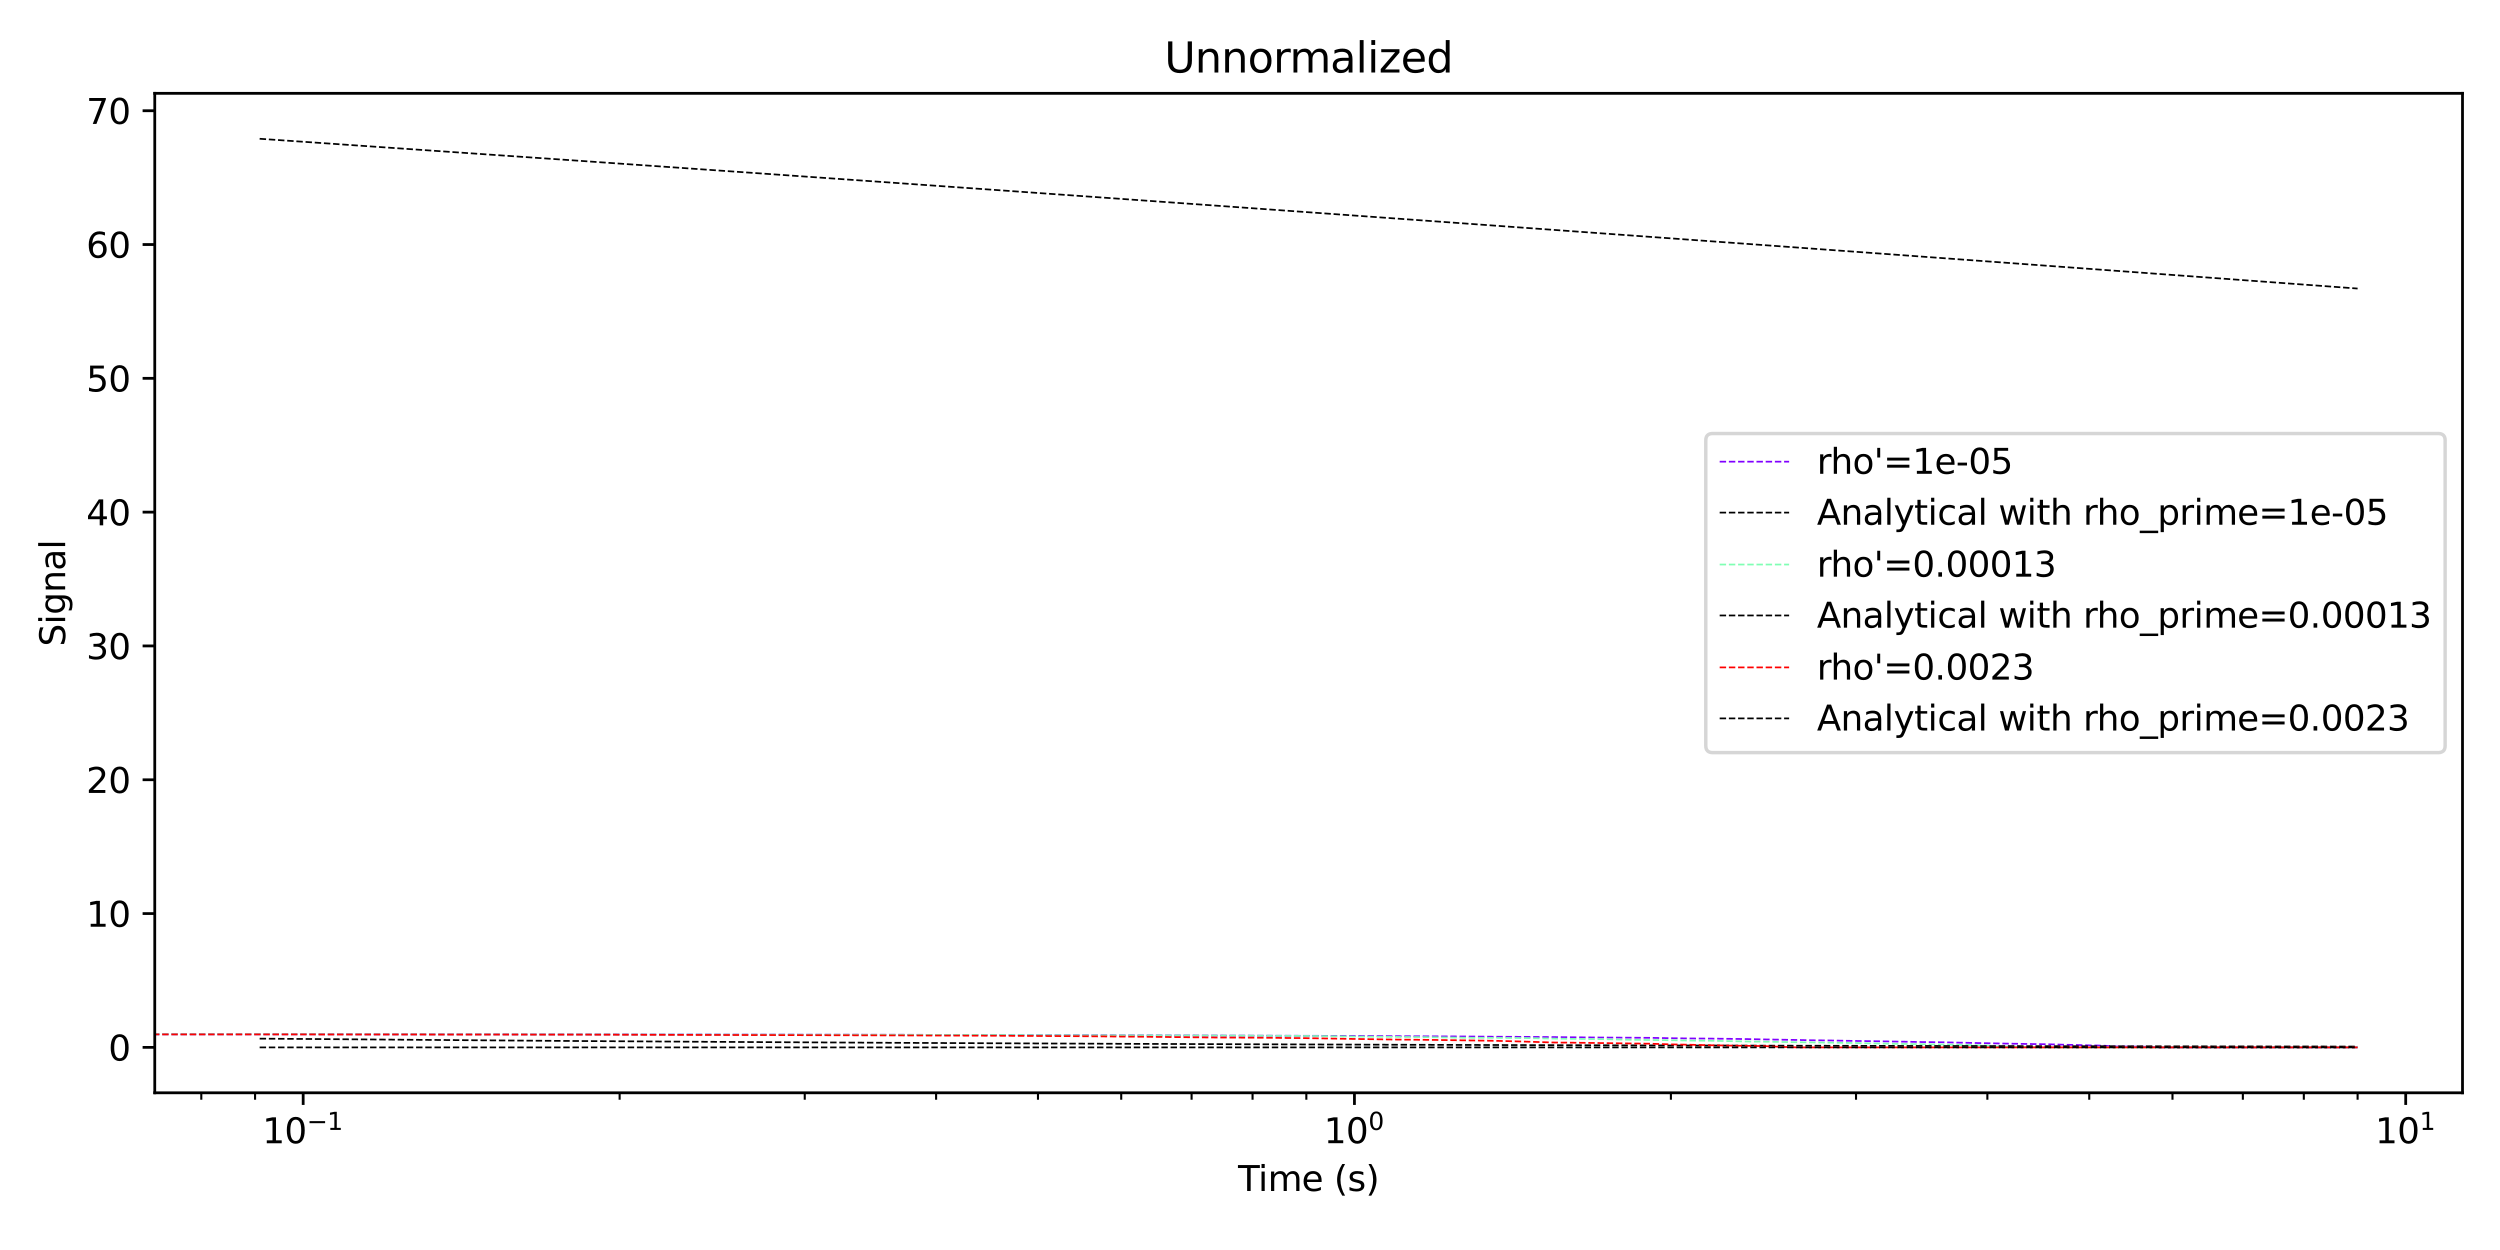 <?xml version="1.0" encoding="utf-8" standalone="no"?>
<!DOCTYPE svg PUBLIC "-//W3C//DTD SVG 1.1//EN"
  "http://www.w3.org/Graphics/SVG/1.1/DTD/svg11.dtd">
<svg xmlns:xlink="http://www.w3.org/1999/xlink" width="720pt" height="360pt" viewBox="0 0 720 360" xmlns="http://www.w3.org/2000/svg" version="1.1">
 <defs>
  <style type="text/css">*{stroke-linejoin: round; stroke-linecap: butt}</style>
 </defs>
 <g id="figure_1">
  <g id="patch_1">
   <path d="M 0 360 
L 720 360 
L 720 0 
L 0 0 
z
" style="fill: #ffffff"/>
  </g>
  <g id="axes_1">
   <g id="patch_2">
    <path d="M 44.57 314.728 
L 709.2 314.728 
L 709.2 26.88 
L 44.57 26.88 
z
" style="fill: #ffffff"/>
   </g>
   <g id="matplotlib.axis_1">
    <g id="xtick_1">
     <g id="line2d_1">
      <defs>
       <path id="m1f23fa5db2" d="M 0 0 
L 0 3.5 
" style="stroke: #000000; stroke-width: 0.8"/>
      </defs>
      <g>
       <use xlink:href="#m1f23fa5db2" x="87.313" y="314.728" style="stroke: #000000; stroke-width: 0.8"/>
      </g>
     </g>
     <g id="text_1">
      <!-- $\mathdefault{10^{-1}}$ -->
      <g transform="translate(75.563 329.326) scale(0.1 -0.1)">
       <defs>
        <path id="DejaVuSans-31" d="M 794 531 
L 1825 531 
L 1825 4091 
L 703 3866 
L 703 4441 
L 1819 4666 
L 2450 4666 
L 2450 531 
L 3481 531 
L 3481 0 
L 794 0 
L 794 531 
z
" transform="scale(0.016)"/>
        <path id="DejaVuSans-30" d="M 2034 4250 
Q 1547 4250 1301 3770 
Q 1056 3291 1056 2328 
Q 1056 1369 1301 889 
Q 1547 409 2034 409 
Q 2525 409 2770 889 
Q 3016 1369 3016 2328 
Q 3016 3291 2770 3770 
Q 2525 4250 2034 4250 
z
M 2034 4750 
Q 2819 4750 3233 4129 
Q 3647 3509 3647 2328 
Q 3647 1150 3233 529 
Q 2819 -91 2034 -91 
Q 1250 -91 836 529 
Q 422 1150 422 2328 
Q 422 3509 836 4129 
Q 1250 4750 2034 4750 
z
" transform="scale(0.016)"/>
        <path id="DejaVuSans-2212" d="M 678 2272 
L 4684 2272 
L 4684 1741 
L 678 1741 
L 678 2272 
z
" transform="scale(0.016)"/>
       </defs>
       <use xlink:href="#DejaVuSans-31" transform="translate(0 0.684)"/>
       <use xlink:href="#DejaVuSans-30" transform="translate(63.623 0.684)"/>
       <use xlink:href="#DejaVuSans-2212" transform="translate(128.203 38.966) scale(0.7)"/>
       <use xlink:href="#DejaVuSans-31" transform="translate(186.855 38.966) scale(0.7)"/>
      </g>
     </g>
    </g>
    <g id="xtick_2">
     <g id="line2d_2">
      <g>
       <use xlink:href="#m1f23fa5db2" x="390.078" y="314.728" style="stroke: #000000; stroke-width: 0.8"/>
      </g>
     </g>
     <g id="text_2">
      <!-- $\mathdefault{10^{0}}$ -->
      <g transform="translate(381.278 329.326) scale(0.1 -0.1)">
       <use xlink:href="#DejaVuSans-31" transform="translate(0 0.766)"/>
       <use xlink:href="#DejaVuSans-30" transform="translate(63.623 0.766)"/>
       <use xlink:href="#DejaVuSans-30" transform="translate(128.203 39.047) scale(0.7)"/>
      </g>
     </g>
    </g>
    <g id="xtick_3">
     <g id="line2d_3">
      <g>
       <use xlink:href="#m1f23fa5db2" x="692.843" y="314.728" style="stroke: #000000; stroke-width: 0.8"/>
      </g>
     </g>
     <g id="text_3">
      <!-- $\mathdefault{10^{1}}$ -->
      <g transform="translate(684.043 329.326) scale(0.1 -0.1)">
       <use xlink:href="#DejaVuSans-31" transform="translate(0 0.684)"/>
       <use xlink:href="#DejaVuSans-30" transform="translate(63.623 0.684)"/>
       <use xlink:href="#DejaVuSans-31" transform="translate(128.203 38.966) scale(0.7)"/>
      </g>
     </g>
    </g>
    <g id="xtick_4">
     <g id="line2d_4">
      <defs>
       <path id="m2c43c1c7ca" d="M 0 0 
L 0 2 
" style="stroke: #000000; stroke-width: 0.6"/>
      </defs>
      <g>
       <use xlink:href="#m2c43c1c7ca" x="57.972" y="314.728" style="stroke: #000000; stroke-width: 0.6"/>
      </g>
     </g>
    </g>
    <g id="xtick_5">
     <g id="line2d_5">
      <g>
       <use xlink:href="#m2c43c1c7ca" x="73.459" y="314.728" style="stroke: #000000; stroke-width: 0.6"/>
      </g>
     </g>
    </g>
    <g id="xtick_6">
     <g id="line2d_6">
      <g>
       <use xlink:href="#m2c43c1c7ca" x="178.454" y="314.728" style="stroke: #000000; stroke-width: 0.6"/>
      </g>
     </g>
    </g>
    <g id="xtick_7">
     <g id="line2d_7">
      <g>
       <use xlink:href="#m2c43c1c7ca" x="231.768" y="314.728" style="stroke: #000000; stroke-width: 0.6"/>
      </g>
     </g>
    </g>
    <g id="xtick_8">
     <g id="line2d_8">
      <g>
       <use xlink:href="#m2c43c1c7ca" x="269.596" y="314.728" style="stroke: #000000; stroke-width: 0.6"/>
      </g>
     </g>
    </g>
    <g id="xtick_9">
     <g id="line2d_9">
      <g>
       <use xlink:href="#m2c43c1c7ca" x="298.937" y="314.728" style="stroke: #000000; stroke-width: 0.6"/>
      </g>
     </g>
    </g>
    <g id="xtick_10">
     <g id="line2d_10">
      <g>
       <use xlink:href="#m2c43c1c7ca" x="322.91" y="314.728" style="stroke: #000000; stroke-width: 0.6"/>
      </g>
     </g>
    </g>
    <g id="xtick_11">
     <g id="line2d_11">
      <g>
       <use xlink:href="#m2c43c1c7ca" x="343.179" y="314.728" style="stroke: #000000; stroke-width: 0.6"/>
      </g>
     </g>
    </g>
    <g id="xtick_12">
     <g id="line2d_12">
      <g>
       <use xlink:href="#m2c43c1c7ca" x="360.737" y="314.728" style="stroke: #000000; stroke-width: 0.6"/>
      </g>
     </g>
    </g>
    <g id="xtick_13">
     <g id="line2d_13">
      <g>
       <use xlink:href="#m2c43c1c7ca" x="376.224" y="314.728" style="stroke: #000000; stroke-width: 0.6"/>
      </g>
     </g>
    </g>
    <g id="xtick_14">
     <g id="line2d_14">
      <g>
       <use xlink:href="#m2c43c1c7ca" x="481.219" y="314.728" style="stroke: #000000; stroke-width: 0.6"/>
      </g>
     </g>
    </g>
    <g id="xtick_15">
     <g id="line2d_15">
      <g>
       <use xlink:href="#m2c43c1c7ca" x="534.534" y="314.728" style="stroke: #000000; stroke-width: 0.6"/>
      </g>
     </g>
    </g>
    <g id="xtick_16">
     <g id="line2d_16">
      <g>
       <use xlink:href="#m2c43c1c7ca" x="572.361" y="314.728" style="stroke: #000000; stroke-width: 0.6"/>
      </g>
     </g>
    </g>
    <g id="xtick_17">
     <g id="line2d_17">
      <g>
       <use xlink:href="#m2c43c1c7ca" x="601.702" y="314.728" style="stroke: #000000; stroke-width: 0.6"/>
      </g>
     </g>
    </g>
    <g id="xtick_18">
     <g id="line2d_18">
      <g>
       <use xlink:href="#m2c43c1c7ca" x="625.675" y="314.728" style="stroke: #000000; stroke-width: 0.6"/>
      </g>
     </g>
    </g>
    <g id="xtick_19">
     <g id="line2d_19">
      <g>
       <use xlink:href="#m2c43c1c7ca" x="645.944" y="314.728" style="stroke: #000000; stroke-width: 0.6"/>
      </g>
     </g>
    </g>
    <g id="xtick_20">
     <g id="line2d_20">
      <g>
       <use xlink:href="#m2c43c1c7ca" x="663.502" y="314.728" style="stroke: #000000; stroke-width: 0.6"/>
      </g>
     </g>
    </g>
    <g id="xtick_21">
     <g id="line2d_21">
      <g>
       <use xlink:href="#m2c43c1c7ca" x="678.99" y="314.728" style="stroke: #000000; stroke-width: 0.6"/>
      </g>
     </g>
    </g>
    <g id="text_4">
     <!-- Time (s) -->
     <g transform="translate(356.556 343.005) scale(0.1 -0.1)">
      <defs>
       <path id="DejaVuSans-54" d="M -19 4666 
L 3928 4666 
L 3928 4134 
L 2272 4134 
L 2272 0 
L 1638 0 
L 1638 4134 
L -19 4134 
L -19 4666 
z
" transform="scale(0.016)"/>
       <path id="DejaVuSans-69" d="M 603 3500 
L 1178 3500 
L 1178 0 
L 603 0 
L 603 3500 
z
M 603 4863 
L 1178 4863 
L 1178 4134 
L 603 4134 
L 603 4863 
z
" transform="scale(0.016)"/>
       <path id="DejaVuSans-6d" d="M 3328 2828 
Q 3544 3216 3844 3400 
Q 4144 3584 4550 3584 
Q 5097 3584 5394 3201 
Q 5691 2819 5691 2113 
L 5691 0 
L 5113 0 
L 5113 2094 
Q 5113 2597 4934 2840 
Q 4756 3084 4391 3084 
Q 3944 3084 3684 2787 
Q 3425 2491 3425 1978 
L 3425 0 
L 2847 0 
L 2847 2094 
Q 2847 2600 2669 2842 
Q 2491 3084 2119 3084 
Q 1678 3084 1418 2786 
Q 1159 2488 1159 1978 
L 1159 0 
L 581 0 
L 581 3500 
L 1159 3500 
L 1159 2956 
Q 1356 3278 1631 3431 
Q 1906 3584 2284 3584 
Q 2666 3584 2933 3390 
Q 3200 3197 3328 2828 
z
" transform="scale(0.016)"/>
       <path id="DejaVuSans-65" d="M 3597 1894 
L 3597 1613 
L 953 1613 
Q 991 1019 1311 708 
Q 1631 397 2203 397 
Q 2534 397 2845 478 
Q 3156 559 3463 722 
L 3463 178 
Q 3153 47 2828 -22 
Q 2503 -91 2169 -91 
Q 1331 -91 842 396 
Q 353 884 353 1716 
Q 353 2575 817 3079 
Q 1281 3584 2069 3584 
Q 2775 3584 3186 3129 
Q 3597 2675 3597 1894 
z
M 3022 2063 
Q 3016 2534 2758 2815 
Q 2500 3097 2075 3097 
Q 1594 3097 1305 2825 
Q 1016 2553 972 2059 
L 3022 2063 
z
" transform="scale(0.016)"/>
       <path id="DejaVuSans-20" transform="scale(0.016)"/>
       <path id="DejaVuSans-28" d="M 1984 4856 
Q 1566 4138 1362 3434 
Q 1159 2731 1159 2009 
Q 1159 1288 1364 580 
Q 1569 -128 1984 -844 
L 1484 -844 
Q 1016 -109 783 600 
Q 550 1309 550 2009 
Q 550 2706 781 3412 
Q 1013 4119 1484 4856 
L 1984 4856 
z
" transform="scale(0.016)"/>
       <path id="DejaVuSans-73" d="M 2834 3397 
L 2834 2853 
Q 2591 2978 2328 3040 
Q 2066 3103 1784 3103 
Q 1356 3103 1142 2972 
Q 928 2841 928 2578 
Q 928 2378 1081 2264 
Q 1234 2150 1697 2047 
L 1894 2003 
Q 2506 1872 2764 1633 
Q 3022 1394 3022 966 
Q 3022 478 2636 193 
Q 2250 -91 1575 -91 
Q 1294 -91 989 -36 
Q 684 19 347 128 
L 347 722 
Q 666 556 975 473 
Q 1284 391 1588 391 
Q 1994 391 2212 530 
Q 2431 669 2431 922 
Q 2431 1156 2273 1281 
Q 2116 1406 1581 1522 
L 1381 1569 
Q 847 1681 609 1914 
Q 372 2147 372 2553 
Q 372 3047 722 3315 
Q 1072 3584 1716 3584 
Q 2034 3584 2315 3537 
Q 2597 3491 2834 3397 
z
" transform="scale(0.016)"/>
       <path id="DejaVuSans-29" d="M 513 4856 
L 1013 4856 
Q 1481 4119 1714 3412 
Q 1947 2706 1947 2009 
Q 1947 1309 1714 600 
Q 1481 -109 1013 -844 
L 513 -844 
Q 928 -128 1133 580 
Q 1338 1288 1338 2009 
Q 1338 2731 1133 3434 
Q 928 4138 513 4856 
z
" transform="scale(0.016)"/>
      </defs>
      <use xlink:href="#DejaVuSans-54"/>
      <use xlink:href="#DejaVuSans-69" transform="translate(57.959 0)"/>
      <use xlink:href="#DejaVuSans-6d" transform="translate(85.742 0)"/>
      <use xlink:href="#DejaVuSans-65" transform="translate(183.154 0)"/>
      <use xlink:href="#DejaVuSans-20" transform="translate(244.678 0)"/>
      <use xlink:href="#DejaVuSans-28" transform="translate(276.465 0)"/>
      <use xlink:href="#DejaVuSans-73" transform="translate(315.479 0)"/>
      <use xlink:href="#DejaVuSans-29" transform="translate(367.578 0)"/>
     </g>
    </g>
   </g>
   <g id="matplotlib.axis_2">
    <g id="ytick_1">
     <g id="line2d_22">
      <defs>
       <path id="m9e95d6d587" d="M 0 0 
L -3.5 0 
" style="stroke: #000000; stroke-width: 0.8"/>
      </defs>
      <g>
       <use xlink:href="#m9e95d6d587" x="44.57" y="301.644" style="stroke: #000000; stroke-width: 0.8"/>
      </g>
     </g>
     <g id="text_5">
      <!-- 0 -->
      <g transform="translate(31.207 305.443) scale(0.1 -0.1)">
       <use xlink:href="#DejaVuSans-30"/>
      </g>
     </g>
    </g>
    <g id="ytick_2">
     <g id="line2d_23">
      <g>
       <use xlink:href="#m9e95d6d587" x="44.57" y="263.107" style="stroke: #000000; stroke-width: 0.8"/>
      </g>
     </g>
     <g id="text_6">
      <!-- 10 -->
      <g transform="translate(24.845 266.906) scale(0.1 -0.1)">
       <use xlink:href="#DejaVuSans-31"/>
       <use xlink:href="#DejaVuSans-30" transform="translate(63.623 0)"/>
      </g>
     </g>
    </g>
    <g id="ytick_3">
     <g id="line2d_24">
      <g>
       <use xlink:href="#m9e95d6d587" x="44.57" y="224.57" style="stroke: #000000; stroke-width: 0.8"/>
      </g>
     </g>
     <g id="text_7">
      <!-- 20 -->
      <g transform="translate(24.845 228.369) scale(0.1 -0.1)">
       <defs>
        <path id="DejaVuSans-32" d="M 1228 531 
L 3431 531 
L 3431 0 
L 469 0 
L 469 531 
Q 828 903 1448 1529 
Q 2069 2156 2228 2338 
Q 2531 2678 2651 2914 
Q 2772 3150 2772 3378 
Q 2772 3750 2511 3984 
Q 2250 4219 1831 4219 
Q 1534 4219 1204 4116 
Q 875 4013 500 3803 
L 500 4441 
Q 881 4594 1212 4672 
Q 1544 4750 1819 4750 
Q 2544 4750 2975 4387 
Q 3406 4025 3406 3419 
Q 3406 3131 3298 2873 
Q 3191 2616 2906 2266 
Q 2828 2175 2409 1742 
Q 1991 1309 1228 531 
z
" transform="scale(0.016)"/>
       </defs>
       <use xlink:href="#DejaVuSans-32"/>
       <use xlink:href="#DejaVuSans-30" transform="translate(63.623 0)"/>
      </g>
     </g>
    </g>
    <g id="ytick_4">
     <g id="line2d_25">
      <g>
       <use xlink:href="#m9e95d6d587" x="44.57" y="186.033" style="stroke: #000000; stroke-width: 0.8"/>
      </g>
     </g>
     <g id="text_8">
      <!-- 30 -->
      <g transform="translate(24.845 189.832) scale(0.1 -0.1)">
       <defs>
        <path id="DejaVuSans-33" d="M 2597 2516 
Q 3050 2419 3304 2112 
Q 3559 1806 3559 1356 
Q 3559 666 3084 287 
Q 2609 -91 1734 -91 
Q 1441 -91 1130 -33 
Q 819 25 488 141 
L 488 750 
Q 750 597 1062 519 
Q 1375 441 1716 441 
Q 2309 441 2620 675 
Q 2931 909 2931 1356 
Q 2931 1769 2642 2001 
Q 2353 2234 1838 2234 
L 1294 2234 
L 1294 2753 
L 1863 2753 
Q 2328 2753 2575 2939 
Q 2822 3125 2822 3475 
Q 2822 3834 2567 4026 
Q 2313 4219 1838 4219 
Q 1578 4219 1281 4162 
Q 984 4106 628 3988 
L 628 4550 
Q 988 4650 1302 4700 
Q 1616 4750 1894 4750 
Q 2613 4750 3031 4423 
Q 3450 4097 3450 3541 
Q 3450 3153 3228 2886 
Q 3006 2619 2597 2516 
z
" transform="scale(0.016)"/>
       </defs>
       <use xlink:href="#DejaVuSans-33"/>
       <use xlink:href="#DejaVuSans-30" transform="translate(63.623 0)"/>
      </g>
     </g>
    </g>
    <g id="ytick_5">
     <g id="line2d_26">
      <g>
       <use xlink:href="#m9e95d6d587" x="44.57" y="147.496" style="stroke: #000000; stroke-width: 0.8"/>
      </g>
     </g>
     <g id="text_9">
      <!-- 40 -->
      <g transform="translate(24.845 151.295) scale(0.1 -0.1)">
       <defs>
        <path id="DejaVuSans-34" d="M 2419 4116 
L 825 1625 
L 2419 1625 
L 2419 4116 
z
M 2253 4666 
L 3047 4666 
L 3047 1625 
L 3713 1625 
L 3713 1100 
L 3047 1100 
L 3047 0 
L 2419 0 
L 2419 1100 
L 313 1100 
L 313 1709 
L 2253 4666 
z
" transform="scale(0.016)"/>
       </defs>
       <use xlink:href="#DejaVuSans-34"/>
       <use xlink:href="#DejaVuSans-30" transform="translate(63.623 0)"/>
      </g>
     </g>
    </g>
    <g id="ytick_6">
     <g id="line2d_27">
      <g>
       <use xlink:href="#m9e95d6d587" x="44.57" y="108.959" style="stroke: #000000; stroke-width: 0.8"/>
      </g>
     </g>
     <g id="text_10">
      <!-- 50 -->
      <g transform="translate(24.845 112.758) scale(0.1 -0.1)">
       <defs>
        <path id="DejaVuSans-35" d="M 691 4666 
L 3169 4666 
L 3169 4134 
L 1269 4134 
L 1269 2991 
Q 1406 3038 1543 3061 
Q 1681 3084 1819 3084 
Q 2600 3084 3056 2656 
Q 3513 2228 3513 1497 
Q 3513 744 3044 326 
Q 2575 -91 1722 -91 
Q 1428 -91 1123 -41 
Q 819 9 494 109 
L 494 744 
Q 775 591 1075 516 
Q 1375 441 1709 441 
Q 2250 441 2565 725 
Q 2881 1009 2881 1497 
Q 2881 1984 2565 2268 
Q 2250 2553 1709 2553 
Q 1456 2553 1204 2497 
Q 953 2441 691 2322 
L 691 4666 
z
" transform="scale(0.016)"/>
       </defs>
       <use xlink:href="#DejaVuSans-35"/>
       <use xlink:href="#DejaVuSans-30" transform="translate(63.623 0)"/>
      </g>
     </g>
    </g>
    <g id="ytick_7">
     <g id="line2d_28">
      <g>
       <use xlink:href="#m9e95d6d587" x="44.57" y="70.422" style="stroke: #000000; stroke-width: 0.8"/>
      </g>
     </g>
     <g id="text_11">
      <!-- 60 -->
      <g transform="translate(24.845 74.221) scale(0.1 -0.1)">
       <defs>
        <path id="DejaVuSans-36" d="M 2113 2584 
Q 1688 2584 1439 2293 
Q 1191 2003 1191 1497 
Q 1191 994 1439 701 
Q 1688 409 2113 409 
Q 2538 409 2786 701 
Q 3034 994 3034 1497 
Q 3034 2003 2786 2293 
Q 2538 2584 2113 2584 
z
M 3366 4563 
L 3366 3988 
Q 3128 4100 2886 4159 
Q 2644 4219 2406 4219 
Q 1781 4219 1451 3797 
Q 1122 3375 1075 2522 
Q 1259 2794 1537 2939 
Q 1816 3084 2150 3084 
Q 2853 3084 3261 2657 
Q 3669 2231 3669 1497 
Q 3669 778 3244 343 
Q 2819 -91 2113 -91 
Q 1303 -91 875 529 
Q 447 1150 447 2328 
Q 447 3434 972 4092 
Q 1497 4750 2381 4750 
Q 2619 4750 2861 4703 
Q 3103 4656 3366 4563 
z
" transform="scale(0.016)"/>
       </defs>
       <use xlink:href="#DejaVuSans-36"/>
       <use xlink:href="#DejaVuSans-30" transform="translate(63.623 0)"/>
      </g>
     </g>
    </g>
    <g id="ytick_8">
     <g id="line2d_29">
      <g>
       <use xlink:href="#m9e95d6d587" x="44.57" y="31.885" style="stroke: #000000; stroke-width: 0.8"/>
      </g>
     </g>
     <g id="text_12">
      <!-- 70 -->
      <g transform="translate(24.845 35.685) scale(0.1 -0.1)">
       <defs>
        <path id="DejaVuSans-37" d="M 525 4666 
L 3525 4666 
L 3525 4397 
L 1831 0 
L 1172 0 
L 2766 4134 
L 525 4134 
L 525 4666 
z
" transform="scale(0.016)"/>
       </defs>
       <use xlink:href="#DejaVuSans-37"/>
       <use xlink:href="#DejaVuSans-30" transform="translate(63.623 0)"/>
      </g>
     </g>
    </g>
    <g id="text_13">
     <!-- Signal -->
     <g transform="translate(18.765 186.163) rotate(-90) scale(0.1 -0.1)">
      <defs>
       <path id="DejaVuSans-53" d="M 3425 4513 
L 3425 3897 
Q 3066 4069 2747 4153 
Q 2428 4238 2131 4238 
Q 1616 4238 1336 4038 
Q 1056 3838 1056 3469 
Q 1056 3159 1242 3001 
Q 1428 2844 1947 2747 
L 2328 2669 
Q 3034 2534 3370 2195 
Q 3706 1856 3706 1288 
Q 3706 609 3251 259 
Q 2797 -91 1919 -91 
Q 1588 -91 1214 -16 
Q 841 59 441 206 
L 441 856 
Q 825 641 1194 531 
Q 1563 422 1919 422 
Q 2459 422 2753 634 
Q 3047 847 3047 1241 
Q 3047 1584 2836 1778 
Q 2625 1972 2144 2069 
L 1759 2144 
Q 1053 2284 737 2584 
Q 422 2884 422 3419 
Q 422 4038 858 4394 
Q 1294 4750 2059 4750 
Q 2388 4750 2728 4690 
Q 3069 4631 3425 4513 
z
" transform="scale(0.016)"/>
       <path id="DejaVuSans-67" d="M 2906 1791 
Q 2906 2416 2648 2759 
Q 2391 3103 1925 3103 
Q 1463 3103 1205 2759 
Q 947 2416 947 1791 
Q 947 1169 1205 825 
Q 1463 481 1925 481 
Q 2391 481 2648 825 
Q 2906 1169 2906 1791 
z
M 3481 434 
Q 3481 -459 3084 -895 
Q 2688 -1331 1869 -1331 
Q 1566 -1331 1297 -1286 
Q 1028 -1241 775 -1147 
L 775 -588 
Q 1028 -725 1275 -790 
Q 1522 -856 1778 -856 
Q 2344 -856 2625 -561 
Q 2906 -266 2906 331 
L 2906 616 
Q 2728 306 2450 153 
Q 2172 0 1784 0 
Q 1141 0 747 490 
Q 353 981 353 1791 
Q 353 2603 747 3093 
Q 1141 3584 1784 3584 
Q 2172 3584 2450 3431 
Q 2728 3278 2906 2969 
L 2906 3500 
L 3481 3500 
L 3481 434 
z
" transform="scale(0.016)"/>
       <path id="DejaVuSans-6e" d="M 3513 2113 
L 3513 0 
L 2938 0 
L 2938 2094 
Q 2938 2591 2744 2837 
Q 2550 3084 2163 3084 
Q 1697 3084 1428 2787 
Q 1159 2491 1159 1978 
L 1159 0 
L 581 0 
L 581 3500 
L 1159 3500 
L 1159 2956 
Q 1366 3272 1645 3428 
Q 1925 3584 2291 3584 
Q 2894 3584 3203 3211 
Q 3513 2838 3513 2113 
z
" transform="scale(0.016)"/>
       <path id="DejaVuSans-61" d="M 2194 1759 
Q 1497 1759 1228 1600 
Q 959 1441 959 1056 
Q 959 750 1161 570 
Q 1363 391 1709 391 
Q 2188 391 2477 730 
Q 2766 1069 2766 1631 
L 2766 1759 
L 2194 1759 
z
M 3341 1997 
L 3341 0 
L 2766 0 
L 2766 531 
Q 2569 213 2275 61 
Q 1981 -91 1556 -91 
Q 1019 -91 701 211 
Q 384 513 384 1019 
Q 384 1609 779 1909 
Q 1175 2209 1959 2209 
L 2766 2209 
L 2766 2266 
Q 2766 2663 2505 2880 
Q 2244 3097 1772 3097 
Q 1472 3097 1187 3025 
Q 903 2953 641 2809 
L 641 3341 
Q 956 3463 1253 3523 
Q 1550 3584 1831 3584 
Q 2591 3584 2966 3190 
Q 3341 2797 3341 1997 
z
" transform="scale(0.016)"/>
       <path id="DejaVuSans-6c" d="M 603 4863 
L 1178 4863 
L 1178 0 
L 603 0 
L 603 4863 
z
" transform="scale(0.016)"/>
      </defs>
      <use xlink:href="#DejaVuSans-53"/>
      <use xlink:href="#DejaVuSans-69" transform="translate(63.477 0)"/>
      <use xlink:href="#DejaVuSans-67" transform="translate(91.26 0)"/>
      <use xlink:href="#DejaVuSans-6e" transform="translate(154.736 0)"/>
      <use xlink:href="#DejaVuSans-61" transform="translate(218.115 0)"/>
      <use xlink:href="#DejaVuSans-6c" transform="translate(279.395 0)"/>
     </g>
    </g>
   </g>
   <g id="line2d_30">
    <path d="M -1 297.887 
L 74.78 297.887 
L 165.922 297.925 
L 219.236 297.964 
L 257.063 298.002 
L 286.404 298.099 
L 310.378 298.137 
L 330.647 298.195 
L 348.205 298.233 
L 363.692 298.272 
L 377.546 298.311 
L 390.078 298.349 
L 401.519 298.407 
L 412.044 298.465 
L 421.788 298.503 
L 430.86 298.58 
L 439.346 298.619 
L 447.318 298.677 
L 454.833 298.754 
L 461.943 298.812 
L 468.687 298.85 
L 475.103 298.889 
L 481.219 299.004 
L 487.064 299.081 
L 492.661 299.12 
L 498.028 299.178 
L 503.185 299.255 
L 508.148 299.351 
L 512.93 299.428 
L 517.544 299.505 
L 522.002 299.602 
L 526.313 299.64 
L 530.488 299.717 
L 534.534 299.794 
L 538.459 299.852 
L 542.271 299.91 
L 545.975 299.968 
L 549.578 300.025 
L 553.084 300.103 
L 556.5 300.141 
L 559.829 300.18 
L 563.075 300.257 
L 566.244 300.314 
L 569.338 300.392 
L 572.361 300.449 
L 575.316 300.507 
L 578.206 300.565 
L 581.034 300.604 
L 583.802 300.661 
L 586.513 300.7 
L 589.17 300.738 
L 591.773 300.796 
L 594.327 300.873 
L 596.831 300.931 
L 599.289 300.989 
L 601.702 301.066 
L 604.071 301.104 
L 606.398 301.182 
L 608.685 301.374 
L 610.933 301.394 
L 613.143 301.413 
L 615.316 301.432 
L 617.454 301.451 
L 619.558 301.471 
L 621.629 301.644 
L 623.668 301.644 
L 625.675 301.644 
L 627.653 301.644 
L 629.601 301.644 
L 631.52 301.644 
L 633.412 301.644 
L 635.277 301.644 
L 637.116 301.644 
L 638.93 301.644 
L 640.719 301.644 
L 642.484 301.644 
L 644.226 301.644 
L 645.944 301.644 
L 647.641 301.644 
L 649.316 301.644 
L 650.97 301.644 
L 652.603 301.644 
L 654.217 301.644 
L 655.811 301.644 
L 657.385 301.644 
L 658.942 301.644 
L 660.479 301.644 
L 662 301.644 
L 663.502 301.644 
L 664.988 301.644 
L 666.457 301.644 
L 667.91 301.644 
L 669.347 301.644 
L 670.769 301.644 
L 672.175 301.644 
L 673.567 301.644 
L 674.943 301.644 
L 676.306 301.644 
L 677.655 301.644 
L 678.99 301.644 
" clip-path="url(#p251af1f19c)" style="fill: none; stroke-dasharray: 1.85,0.8; stroke-dashoffset: 0; stroke: #8000ff; stroke-width: 0.5"/>
   </g>
   <g id="line2d_31">
    <path d="M 74.78 39.964 
L 165.922 46.243 
L 219.236 49.961 
L 257.063 52.618 
L 286.404 54.69 
L 310.378 56.389 
L 330.647 57.83 
L 348.205 59.081 
L 363.692 60.187 
L 377.546 61.179 
L 390.078 62.077 
L 401.519 62.898 
L 412.044 63.655 
L 421.788 64.356 
L 430.86 65.009 
L 439.346 65.621 
L 447.318 66.196 
L 454.833 66.739 
L 461.943 67.253 
L 468.687 67.741 
L 475.103 68.205 
L 481.219 68.648 
L 487.064 69.072 
L 492.661 69.478 
L 498.028 69.867 
L 503.185 70.242 
L 508.148 70.602 
L 512.93 70.949 
L 517.544 71.285 
L 522.002 71.609 
L 526.313 71.923 
L 530.488 72.227 
L 534.534 72.521 
L 538.459 72.807 
L 542.271 73.085 
L 545.975 73.355 
L 549.578 73.617 
L 553.084 73.873 
L 556.5 74.122 
L 559.829 74.365 
L 563.075 74.602 
L 566.244 74.834 
L 569.338 75.06 
L 572.361 75.28 
L 575.316 75.496 
L 578.206 75.708 
L 581.034 75.914 
L 583.802 76.117 
L 586.513 76.315 
L 589.17 76.509 
L 591.773 76.7 
L 594.327 76.887 
L 596.831 77.07 
L 599.289 77.25 
L 601.702 77.427 
L 604.071 77.6 
L 606.398 77.771 
L 608.685 77.938 
L 610.933 78.103 
L 613.143 78.265 
L 615.316 78.424 
L 617.454 78.581 
L 619.558 78.735 
L 621.629 78.887 
L 623.668 79.036 
L 625.675 79.184 
L 627.653 79.329 
L 629.601 79.472 
L 631.52 79.612 
L 633.412 79.751 
L 635.277 79.888 
L 637.116 80.023 
L 638.93 80.156 
L 640.719 80.288 
L 642.484 80.417 
L 644.226 80.545 
L 645.944 80.672 
L 647.641 80.796 
L 649.316 80.919 
L 650.97 81.041 
L 652.603 81.161 
L 654.217 81.279 
L 655.811 81.397 
L 657.385 81.512 
L 658.942 81.627 
L 660.479 81.74 
L 662 81.852 
L 663.502 81.962 
L 664.988 82.071 
L 666.457 82.179 
L 667.91 82.286 
L 669.347 82.392 
L 670.769 82.497 
L 672.175 82.6 
L 673.567 82.702 
L 674.943 82.804 
L 676.306 82.904 
L 677.655 83.003 
L 678.99 83.102 
" clip-path="url(#p251af1f19c)" style="fill: none; stroke-dasharray: 1.85,0.8; stroke-dashoffset: 0; stroke: #000000; stroke-width: 0.5"/>
   </g>
   <g id="line2d_32">
    <path d="M -1 297.867 
L 74.78 297.867 
L 165.922 297.925 
L 219.236 297.983 
L 257.063 298.022 
L 286.404 298.079 
L 310.378 298.156 
L 330.647 298.195 
L 348.205 298.233 
L 363.692 298.291 
L 377.546 298.349 
L 390.078 298.523 
L 401.519 298.619 
L 412.044 298.715 
L 421.788 298.869 
L 430.86 298.908 
L 439.346 298.966 
L 447.318 299.12 
L 454.833 299.216 
L 461.943 299.293 
L 468.687 299.447 
L 475.103 299.524 
L 481.219 299.582 
L 487.064 299.698 
L 492.661 299.736 
L 498.028 299.852 
L 503.185 299.948 
L 508.148 300.006 
L 512.93 300.083 
L 517.544 300.16 
L 522.002 300.218 
L 526.313 300.276 
L 530.488 300.334 
L 534.534 300.392 
L 538.459 300.488 
L 542.271 300.546 
L 545.975 300.623 
L 549.578 300.661 
L 553.084 300.719 
L 556.5 300.777 
L 559.829 300.835 
L 563.075 300.912 
L 566.244 300.95 
L 569.338 301.047 
L 572.361 301.104 
L 575.316 301.355 
L 578.206 301.394 
L 581.034 301.413 
L 583.802 301.49 
L 586.513 301.644 
L 589.17 301.644 
L 591.773 301.644 
L 594.327 301.644 
L 596.831 301.644 
L 599.289 301.644 
L 601.702 301.644 
L 604.071 301.644 
L 606.398 301.644 
L 608.685 301.644 
L 610.933 301.644 
L 613.143 301.644 
L 615.316 301.644 
L 617.454 301.644 
L 619.558 301.644 
L 621.629 301.644 
L 623.668 301.644 
L 625.675 301.644 
L 627.653 301.644 
L 629.601 301.644 
L 631.52 301.644 
L 633.412 301.644 
L 635.277 301.644 
L 637.116 301.644 
L 638.93 301.644 
L 640.719 301.644 
L 642.484 301.644 
L 644.226 301.644 
L 645.944 301.644 
L 647.641 301.644 
L 649.316 301.644 
L 650.97 301.644 
L 652.603 301.644 
L 654.217 301.644 
L 655.811 301.644 
L 657.385 301.644 
L 658.942 301.644 
L 660.479 301.644 
L 662 301.644 
L 663.502 301.644 
L 664.988 301.644 
L 666.457 301.644 
L 667.91 301.644 
L 669.347 301.644 
L 670.769 301.644 
L 672.175 301.644 
L 673.567 301.644 
L 674.943 301.644 
L 676.306 301.644 
L 677.655 301.644 
L 678.99 301.644 
" clip-path="url(#p251af1f19c)" style="fill: none; stroke-dasharray: 1.85,0.8; stroke-dashoffset: 0; stroke: #80ffb4; stroke-width: 0.5"/>
   </g>
   <g id="line2d_33">
    <path d="M 74.78 299.129 
L 165.922 299.81 
L 219.236 300.128 
L 257.063 300.324 
L 286.404 300.46 
L 310.378 300.561 
L 330.647 300.641 
L 348.205 300.706 
L 363.692 300.76 
L 377.546 300.806 
L 390.078 300.846 
L 401.519 300.881 
L 412.044 300.912 
L 421.788 300.939 
L 430.86 300.964 
L 439.346 300.987 
L 447.318 301.007 
L 454.833 301.026 
L 461.943 301.043 
L 468.687 301.059 
L 475.103 301.074 
L 481.219 301.088 
L 487.064 301.101 
L 492.661 301.113 
L 498.028 301.125 
L 503.185 301.136 
L 508.148 301.146 
L 512.93 301.155 
L 517.544 301.165 
L 522.002 301.173 
L 526.313 301.182 
L 530.488 301.189 
L 534.534 301.197 
L 538.459 301.204 
L 542.271 301.211 
L 545.975 301.218 
L 549.578 301.224 
L 553.084 301.23 
L 556.5 301.236 
L 559.829 301.242 
L 563.075 301.247 
L 566.244 301.252 
L 569.338 301.257 
L 572.361 301.262 
L 575.316 301.267 
L 578.206 301.271 
L 581.034 301.276 
L 583.802 301.28 
L 586.513 301.284 
L 589.17 301.288 
L 591.773 301.292 
L 594.327 301.296 
L 596.831 301.3 
L 599.289 301.303 
L 601.702 301.307 
L 604.071 301.31 
L 606.398 301.313 
L 608.685 301.316 
L 610.933 301.32 
L 613.143 301.323 
L 615.316 301.326 
L 617.454 301.328 
L 619.558 301.331 
L 621.629 301.334 
L 623.668 301.337 
L 625.675 301.339 
L 627.653 301.342 
L 629.601 301.344 
L 631.52 301.347 
L 633.412 301.349 
L 635.277 301.352 
L 637.116 301.354 
L 638.93 301.356 
L 640.719 301.358 
L 642.484 301.361 
L 644.226 301.363 
L 645.944 301.365 
L 647.641 301.367 
L 649.316 301.369 
L 650.97 301.371 
L 652.603 301.373 
L 654.217 301.375 
L 655.811 301.377 
L 657.385 301.378 
L 658.942 301.38 
L 660.479 301.382 
L 662 301.384 
L 663.502 301.385 
L 664.988 301.387 
L 666.457 301.389 
L 667.91 301.39 
L 669.347 301.392 
L 670.769 301.393 
L 672.175 301.395 
L 673.567 301.396 
L 674.943 301.398 
L 676.306 301.399 
L 677.655 301.401 
L 678.99 301.402 
" clip-path="url(#p251af1f19c)" style="fill: none; stroke-dasharray: 1.85,0.8; stroke-dashoffset: 0; stroke: #000000; stroke-width: 0.5"/>
   </g>
   <g id="line2d_34">
    <path d="M -1 297.906 
L 74.78 297.906 
L 165.922 297.964 
L 219.236 298.099 
L 257.063 298.195 
L 286.404 298.291 
L 310.378 298.426 
L 330.647 298.6 
L 348.205 298.792 
L 363.692 298.869 
L 377.546 299.004 
L 390.078 299.216 
L 401.519 299.39 
L 412.044 299.486 
L 421.788 299.621 
L 430.86 299.756 
L 439.346 299.987 
L 447.318 300.237 
L 454.833 300.314 
L 461.943 300.411 
L 468.687 300.507 
L 475.103 300.584 
L 481.219 300.777 
L 487.064 300.893 
L 492.661 301.027 
L 498.028 301.124 
L 503.185 301.201 
L 508.148 301.278 
L 512.93 301.49 
L 517.544 301.644 
L 522.002 301.644 
L 526.313 301.644 
L 530.488 301.644 
L 534.534 301.644 
L 538.459 301.644 
L 542.271 301.644 
L 545.975 301.644 
L 549.578 301.644 
L 553.084 301.644 
L 556.5 301.644 
L 559.829 301.644 
L 563.075 301.644 
L 566.244 301.644 
L 569.338 301.644 
L 572.361 301.644 
L 575.316 301.644 
L 578.206 301.644 
L 581.034 301.644 
L 583.802 301.644 
L 586.513 301.644 
L 589.17 301.644 
L 591.773 301.644 
L 594.327 301.644 
L 596.831 301.644 
L 599.289 301.644 
L 601.702 301.644 
L 604.071 301.644 
L 606.398 301.644 
L 608.685 301.644 
L 610.933 301.644 
L 613.143 301.644 
L 615.316 301.644 
L 617.454 301.644 
L 619.558 301.644 
L 621.629 301.644 
L 623.668 301.644 
L 625.675 301.644 
L 627.653 301.644 
L 629.601 301.644 
L 631.52 301.644 
L 633.412 301.644 
L 635.277 301.644 
L 637.116 301.644 
L 638.93 301.644 
L 640.719 301.644 
L 642.484 301.644 
L 644.226 301.644 
L 645.944 301.644 
L 647.641 301.644 
L 649.316 301.644 
L 650.97 301.644 
L 652.603 301.644 
L 654.217 301.644 
L 655.811 301.644 
L 657.385 301.644 
L 658.942 301.644 
L 660.479 301.644 
L 662 301.644 
L 663.502 301.644 
L 664.988 301.644 
L 666.457 301.644 
L 667.91 301.644 
L 669.347 301.644 
L 670.769 301.644 
L 672.175 301.644 
L 673.567 301.644 
L 674.943 301.644 
L 676.306 301.644 
L 677.655 301.644 
L 678.99 301.644 
" clip-path="url(#p251af1f19c)" style="fill: none; stroke-dasharray: 1.85,0.8; stroke-dashoffset: 0; stroke: #ff0000; stroke-width: 0.5"/>
   </g>
   <g id="line2d_35">
    <path d="M 74.78 301.644 
L 165.922 301.644 
L 219.236 301.644 
L 257.063 301.644 
L 286.404 301.644 
L 310.378 301.644 
L 330.647 301.644 
L 348.205 301.644 
L 363.692 301.644 
L 377.546 301.644 
L 390.078 301.644 
L 401.519 301.644 
L 412.044 301.644 
L 421.788 301.644 
L 430.86 301.644 
L 439.346 301.644 
L 447.318 301.644 
L 454.833 301.644 
L 461.943 301.644 
L 468.687 301.644 
L 475.103 301.644 
L 481.219 301.644 
L 487.064 301.644 
L 492.661 301.644 
L 498.028 301.644 
L 503.185 301.644 
L 508.148 301.644 
L 512.93 301.644 
L 517.544 301.644 
L 522.002 301.644 
L 526.313 301.644 
L 530.488 301.644 
L 534.534 301.644 
L 538.459 301.644 
L 542.271 301.644 
L 545.975 301.644 
L 549.578 301.644 
L 553.084 301.644 
L 556.5 301.644 
L 559.829 301.644 
L 563.075 301.644 
L 566.244 301.644 
L 569.338 301.644 
L 572.361 301.644 
L 575.316 301.644 
L 578.206 301.644 
L 581.034 301.644 
L 583.802 301.644 
L 586.513 301.644 
L 589.17 301.644 
L 591.773 301.644 
L 594.327 301.644 
L 596.831 301.644 
L 599.289 301.644 
L 601.702 301.644 
L 604.071 301.644 
L 606.398 301.644 
L 608.685 301.644 
L 610.933 301.644 
L 613.143 301.644 
L 615.316 301.644 
L 617.454 301.644 
L 619.558 301.644 
L 621.629 301.644 
L 623.668 301.644 
L 625.675 301.644 
L 627.653 301.644 
L 629.601 301.644 
L 631.52 301.644 
L 633.412 301.644 
L 635.277 301.644 
L 637.116 301.644 
L 638.93 301.644 
L 640.719 301.644 
L 642.484 301.644 
L 644.226 301.644 
L 645.944 301.644 
L 647.641 301.644 
L 649.316 301.644 
L 650.97 301.644 
L 652.603 301.644 
L 654.217 301.644 
L 655.811 301.644 
L 657.385 301.644 
L 658.942 301.644 
L 660.479 301.644 
L 662 301.644 
L 663.502 301.644 
L 664.988 301.644 
L 666.457 301.644 
L 667.91 301.644 
L 669.347 301.644 
L 670.769 301.644 
L 672.175 301.644 
L 673.567 301.644 
L 674.943 301.644 
L 676.306 301.644 
L 677.655 301.644 
L 678.99 301.644 
" clip-path="url(#p251af1f19c)" style="fill: none; stroke-dasharray: 1.85,0.8; stroke-dashoffset: 0; stroke: #000000; stroke-width: 0.5"/>
   </g>
   <g id="patch_3">
    <path d="M 44.57 314.728 
L 44.57 26.88 
" style="fill: none; stroke: #000000; stroke-width: 0.8; stroke-linejoin: miter; stroke-linecap: square"/>
   </g>
   <g id="patch_4">
    <path d="M 709.2 314.728 
L 709.2 26.88 
" style="fill: none; stroke: #000000; stroke-width: 0.8; stroke-linejoin: miter; stroke-linecap: square"/>
   </g>
   <g id="patch_5">
    <path d="M 44.57 314.728 
L 709.2 314.728 
" style="fill: none; stroke: #000000; stroke-width: 0.8; stroke-linejoin: miter; stroke-linecap: square"/>
   </g>
   <g id="patch_6">
    <path d="M 44.57 26.88 
L 709.2 26.88 
" style="fill: none; stroke: #000000; stroke-width: 0.8; stroke-linejoin: miter; stroke-linecap: square"/>
   </g>
   <g id="text_14">
    <!-- Unnormalized -->
    <g transform="translate(335.351 20.88) scale(0.12 -0.12)">
     <defs>
      <path id="DejaVuSans-55" d="M 556 4666 
L 1191 4666 
L 1191 1831 
Q 1191 1081 1462 751 
Q 1734 422 2344 422 
Q 2950 422 3222 751 
Q 3494 1081 3494 1831 
L 3494 4666 
L 4128 4666 
L 4128 1753 
Q 4128 841 3676 375 
Q 3225 -91 2344 -91 
Q 1459 -91 1007 375 
Q 556 841 556 1753 
L 556 4666 
z
" transform="scale(0.016)"/>
      <path id="DejaVuSans-6f" d="M 1959 3097 
Q 1497 3097 1228 2736 
Q 959 2375 959 1747 
Q 959 1119 1226 758 
Q 1494 397 1959 397 
Q 2419 397 2687 759 
Q 2956 1122 2956 1747 
Q 2956 2369 2687 2733 
Q 2419 3097 1959 3097 
z
M 1959 3584 
Q 2709 3584 3137 3096 
Q 3566 2609 3566 1747 
Q 3566 888 3137 398 
Q 2709 -91 1959 -91 
Q 1206 -91 779 398 
Q 353 888 353 1747 
Q 353 2609 779 3096 
Q 1206 3584 1959 3584 
z
" transform="scale(0.016)"/>
      <path id="DejaVuSans-72" d="M 2631 2963 
Q 2534 3019 2420 3045 
Q 2306 3072 2169 3072 
Q 1681 3072 1420 2755 
Q 1159 2438 1159 1844 
L 1159 0 
L 581 0 
L 581 3500 
L 1159 3500 
L 1159 2956 
Q 1341 3275 1631 3429 
Q 1922 3584 2338 3584 
Q 2397 3584 2469 3576 
Q 2541 3569 2628 3553 
L 2631 2963 
z
" transform="scale(0.016)"/>
      <path id="DejaVuSans-7a" d="M 353 3500 
L 3084 3500 
L 3084 2975 
L 922 459 
L 3084 459 
L 3084 0 
L 275 0 
L 275 525 
L 2438 3041 
L 353 3041 
L 353 3500 
z
" transform="scale(0.016)"/>
      <path id="DejaVuSans-64" d="M 2906 2969 
L 2906 4863 
L 3481 4863 
L 3481 0 
L 2906 0 
L 2906 525 
Q 2725 213 2448 61 
Q 2172 -91 1784 -91 
Q 1150 -91 751 415 
Q 353 922 353 1747 
Q 353 2572 751 3078 
Q 1150 3584 1784 3584 
Q 2172 3584 2448 3432 
Q 2725 3281 2906 2969 
z
M 947 1747 
Q 947 1113 1208 752 
Q 1469 391 1925 391 
Q 2381 391 2643 752 
Q 2906 1113 2906 1747 
Q 2906 2381 2643 2742 
Q 2381 3103 1925 3103 
Q 1469 3103 1208 2742 
Q 947 2381 947 1747 
z
" transform="scale(0.016)"/>
     </defs>
     <use xlink:href="#DejaVuSans-55"/>
     <use xlink:href="#DejaVuSans-6e" transform="translate(73.193 0)"/>
     <use xlink:href="#DejaVuSans-6e" transform="translate(136.572 0)"/>
     <use xlink:href="#DejaVuSans-6f" transform="translate(199.951 0)"/>
     <use xlink:href="#DejaVuSans-72" transform="translate(261.133 0)"/>
     <use xlink:href="#DejaVuSans-6d" transform="translate(300.496 0)"/>
     <use xlink:href="#DejaVuSans-61" transform="translate(397.908 0)"/>
     <use xlink:href="#DejaVuSans-6c" transform="translate(459.188 0)"/>
     <use xlink:href="#DejaVuSans-69" transform="translate(486.971 0)"/>
     <use xlink:href="#DejaVuSans-7a" transform="translate(514.754 0)"/>
     <use xlink:href="#DejaVuSans-65" transform="translate(567.244 0)"/>
     <use xlink:href="#DejaVuSans-64" transform="translate(628.768 0)"/>
    </g>
   </g>
   <g id="legend_1">
    <g id="patch_7">
     <path d="M 493.267 216.756 
L 702.2 216.756 
Q 704.2 216.756 704.2 214.756 
L 704.2 126.852 
Q 704.2 124.852 702.2 124.852 
L 493.267 124.852 
Q 491.267 124.852 491.267 126.852 
L 491.267 214.756 
Q 491.267 216.756 493.267 216.756 
z
" style="fill: #ffffff; opacity: 0.8; stroke: #cccccc; stroke-linejoin: miter"/>
    </g>
    <g id="line2d_36">
     <path d="M 495.267 132.951 
L 505.267 132.951 
L 515.267 132.951 
" style="fill: none; stroke-dasharray: 1.85,0.8; stroke-dashoffset: 0; stroke: #8000ff; stroke-width: 0.5"/>
    </g>
    <g id="text_15">
     <!-- rho'=1e-05 -->
     <g transform="translate(523.267 136.451) scale(0.1 -0.1)">
      <defs>
       <path id="DejaVuSans-68" d="M 3513 2113 
L 3513 0 
L 2938 0 
L 2938 2094 
Q 2938 2591 2744 2837 
Q 2550 3084 2163 3084 
Q 1697 3084 1428 2787 
Q 1159 2491 1159 1978 
L 1159 0 
L 581 0 
L 581 4863 
L 1159 4863 
L 1159 2956 
Q 1366 3272 1645 3428 
Q 1925 3584 2291 3584 
Q 2894 3584 3203 3211 
Q 3513 2838 3513 2113 
z
" transform="scale(0.016)"/>
       <path id="DejaVuSans-27" d="M 1147 4666 
L 1147 2931 
L 616 2931 
L 616 4666 
L 1147 4666 
z
" transform="scale(0.016)"/>
       <path id="DejaVuSans-3d" d="M 678 2906 
L 4684 2906 
L 4684 2381 
L 678 2381 
L 678 2906 
z
M 678 1631 
L 4684 1631 
L 4684 1100 
L 678 1100 
L 678 1631 
z
" transform="scale(0.016)"/>
       <path id="DejaVuSans-2d" d="M 313 2009 
L 1997 2009 
L 1997 1497 
L 313 1497 
L 313 2009 
z
" transform="scale(0.016)"/>
      </defs>
      <use xlink:href="#DejaVuSans-72"/>
      <use xlink:href="#DejaVuSans-68" transform="translate(39.363 0)"/>
      <use xlink:href="#DejaVuSans-6f" transform="translate(102.742 0)"/>
      <use xlink:href="#DejaVuSans-27" transform="translate(163.924 0)"/>
      <use xlink:href="#DejaVuSans-3d" transform="translate(191.414 0)"/>
      <use xlink:href="#DejaVuSans-31" transform="translate(275.203 0)"/>
      <use xlink:href="#DejaVuSans-65" transform="translate(338.826 0)"/>
      <use xlink:href="#DejaVuSans-2d" transform="translate(400.35 0)"/>
      <use xlink:href="#DejaVuSans-30" transform="translate(436.434 0)"/>
      <use xlink:href="#DejaVuSans-35" transform="translate(500.057 0)"/>
     </g>
    </g>
    <g id="line2d_37">
     <path d="M 495.267 147.629 
L 505.267 147.629 
L 515.267 147.629 
" style="fill: none; stroke-dasharray: 1.85,0.8; stroke-dashoffset: 0; stroke: #000000; stroke-width: 0.5"/>
    </g>
    <g id="text_16">
     <!-- Analytical with rho_prime=1e-05 -->
     <g transform="translate(523.267 151.129) scale(0.1 -0.1)">
      <defs>
       <path id="DejaVuSans-41" d="M 2188 4044 
L 1331 1722 
L 3047 1722 
L 2188 4044 
z
M 1831 4666 
L 2547 4666 
L 4325 0 
L 3669 0 
L 3244 1197 
L 1141 1197 
L 716 0 
L 50 0 
L 1831 4666 
z
" transform="scale(0.016)"/>
       <path id="DejaVuSans-79" d="M 2059 -325 
Q 1816 -950 1584 -1140 
Q 1353 -1331 966 -1331 
L 506 -1331 
L 506 -850 
L 844 -850 
Q 1081 -850 1212 -737 
Q 1344 -625 1503 -206 
L 1606 56 
L 191 3500 
L 800 3500 
L 1894 763 
L 2988 3500 
L 3597 3500 
L 2059 -325 
z
" transform="scale(0.016)"/>
       <path id="DejaVuSans-74" d="M 1172 4494 
L 1172 3500 
L 2356 3500 
L 2356 3053 
L 1172 3053 
L 1172 1153 
Q 1172 725 1289 603 
Q 1406 481 1766 481 
L 2356 481 
L 2356 0 
L 1766 0 
Q 1100 0 847 248 
Q 594 497 594 1153 
L 594 3053 
L 172 3053 
L 172 3500 
L 594 3500 
L 594 4494 
L 1172 4494 
z
" transform="scale(0.016)"/>
       <path id="DejaVuSans-63" d="M 3122 3366 
L 3122 2828 
Q 2878 2963 2633 3030 
Q 2388 3097 2138 3097 
Q 1578 3097 1268 2742 
Q 959 2388 959 1747 
Q 959 1106 1268 751 
Q 1578 397 2138 397 
Q 2388 397 2633 464 
Q 2878 531 3122 666 
L 3122 134 
Q 2881 22 2623 -34 
Q 2366 -91 2075 -91 
Q 1284 -91 818 406 
Q 353 903 353 1747 
Q 353 2603 823 3093 
Q 1294 3584 2113 3584 
Q 2378 3584 2631 3529 
Q 2884 3475 3122 3366 
z
" transform="scale(0.016)"/>
       <path id="DejaVuSans-77" d="M 269 3500 
L 844 3500 
L 1563 769 
L 2278 3500 
L 2956 3500 
L 3675 769 
L 4391 3500 
L 4966 3500 
L 4050 0 
L 3372 0 
L 2619 2869 
L 1863 0 
L 1184 0 
L 269 3500 
z
" transform="scale(0.016)"/>
       <path id="DejaVuSans-5f" d="M 3263 -1063 
L 3263 -1509 
L -63 -1509 
L -63 -1063 
L 3263 -1063 
z
" transform="scale(0.016)"/>
       <path id="DejaVuSans-70" d="M 1159 525 
L 1159 -1331 
L 581 -1331 
L 581 3500 
L 1159 3500 
L 1159 2969 
Q 1341 3281 1617 3432 
Q 1894 3584 2278 3584 
Q 2916 3584 3314 3078 
Q 3713 2572 3713 1747 
Q 3713 922 3314 415 
Q 2916 -91 2278 -91 
Q 1894 -91 1617 61 
Q 1341 213 1159 525 
z
M 3116 1747 
Q 3116 2381 2855 2742 
Q 2594 3103 2138 3103 
Q 1681 3103 1420 2742 
Q 1159 2381 1159 1747 
Q 1159 1113 1420 752 
Q 1681 391 2138 391 
Q 2594 391 2855 752 
Q 3116 1113 3116 1747 
z
" transform="scale(0.016)"/>
      </defs>
      <use xlink:href="#DejaVuSans-41"/>
      <use xlink:href="#DejaVuSans-6e" transform="translate(68.408 0)"/>
      <use xlink:href="#DejaVuSans-61" transform="translate(131.787 0)"/>
      <use xlink:href="#DejaVuSans-6c" transform="translate(193.066 0)"/>
      <use xlink:href="#DejaVuSans-79" transform="translate(220.85 0)"/>
      <use xlink:href="#DejaVuSans-74" transform="translate(280.029 0)"/>
      <use xlink:href="#DejaVuSans-69" transform="translate(319.238 0)"/>
      <use xlink:href="#DejaVuSans-63" transform="translate(347.021 0)"/>
      <use xlink:href="#DejaVuSans-61" transform="translate(402.002 0)"/>
      <use xlink:href="#DejaVuSans-6c" transform="translate(463.281 0)"/>
      <use xlink:href="#DejaVuSans-20" transform="translate(491.064 0)"/>
      <use xlink:href="#DejaVuSans-77" transform="translate(522.852 0)"/>
      <use xlink:href="#DejaVuSans-69" transform="translate(604.639 0)"/>
      <use xlink:href="#DejaVuSans-74" transform="translate(632.422 0)"/>
      <use xlink:href="#DejaVuSans-68" transform="translate(671.631 0)"/>
      <use xlink:href="#DejaVuSans-20" transform="translate(735.01 0)"/>
      <use xlink:href="#DejaVuSans-72" transform="translate(766.797 0)"/>
      <use xlink:href="#DejaVuSans-68" transform="translate(806.16 0)"/>
      <use xlink:href="#DejaVuSans-6f" transform="translate(869.539 0)"/>
      <use xlink:href="#DejaVuSans-5f" transform="translate(930.721 0)"/>
      <use xlink:href="#DejaVuSans-70" transform="translate(980.721 0)"/>
      <use xlink:href="#DejaVuSans-72" transform="translate(1044.197 0)"/>
      <use xlink:href="#DejaVuSans-69" transform="translate(1085.311 0)"/>
      <use xlink:href="#DejaVuSans-6d" transform="translate(1113.094 0)"/>
      <use xlink:href="#DejaVuSans-65" transform="translate(1210.506 0)"/>
      <use xlink:href="#DejaVuSans-3d" transform="translate(1272.029 0)"/>
      <use xlink:href="#DejaVuSans-31" transform="translate(1355.818 0)"/>
      <use xlink:href="#DejaVuSans-65" transform="translate(1419.441 0)"/>
      <use xlink:href="#DejaVuSans-2d" transform="translate(1480.965 0)"/>
      <use xlink:href="#DejaVuSans-30" transform="translate(1517.049 0)"/>
      <use xlink:href="#DejaVuSans-35" transform="translate(1580.672 0)"/>
     </g>
    </g>
    <g id="line2d_38">
     <path d="M 495.267 162.585 
L 505.267 162.585 
L 515.267 162.585 
" style="fill: none; stroke-dasharray: 1.85,0.8; stroke-dashoffset: 0; stroke: #80ffb4; stroke-width: 0.5"/>
    </g>
    <g id="text_17">
     <!-- rho'=0.00013 -->
     <g transform="translate(523.267 166.085) scale(0.1 -0.1)">
      <defs>
       <path id="DejaVuSans-2e" d="M 684 794 
L 1344 794 
L 1344 0 
L 684 0 
L 684 794 
z
" transform="scale(0.016)"/>
      </defs>
      <use xlink:href="#DejaVuSans-72"/>
      <use xlink:href="#DejaVuSans-68" transform="translate(39.363 0)"/>
      <use xlink:href="#DejaVuSans-6f" transform="translate(102.742 0)"/>
      <use xlink:href="#DejaVuSans-27" transform="translate(163.924 0)"/>
      <use xlink:href="#DejaVuSans-3d" transform="translate(191.414 0)"/>
      <use xlink:href="#DejaVuSans-30" transform="translate(275.203 0)"/>
      <use xlink:href="#DejaVuSans-2e" transform="translate(338.826 0)"/>
      <use xlink:href="#DejaVuSans-30" transform="translate(370.613 0)"/>
      <use xlink:href="#DejaVuSans-30" transform="translate(434.236 0)"/>
      <use xlink:href="#DejaVuSans-30" transform="translate(497.859 0)"/>
      <use xlink:href="#DejaVuSans-31" transform="translate(561.482 0)"/>
      <use xlink:href="#DejaVuSans-33" transform="translate(625.105 0)"/>
     </g>
    </g>
    <g id="line2d_39">
     <path d="M 495.267 177.263 
L 505.267 177.263 
L 515.267 177.263 
" style="fill: none; stroke-dasharray: 1.85,0.8; stroke-dashoffset: 0; stroke: #000000; stroke-width: 0.5"/>
    </g>
    <g id="text_18">
     <!-- Analytical with rho_prime=0.00013 -->
     <g transform="translate(523.267 180.763) scale(0.1 -0.1)">
      <use xlink:href="#DejaVuSans-41"/>
      <use xlink:href="#DejaVuSans-6e" transform="translate(68.408 0)"/>
      <use xlink:href="#DejaVuSans-61" transform="translate(131.787 0)"/>
      <use xlink:href="#DejaVuSans-6c" transform="translate(193.066 0)"/>
      <use xlink:href="#DejaVuSans-79" transform="translate(220.85 0)"/>
      <use xlink:href="#DejaVuSans-74" transform="translate(280.029 0)"/>
      <use xlink:href="#DejaVuSans-69" transform="translate(319.238 0)"/>
      <use xlink:href="#DejaVuSans-63" transform="translate(347.021 0)"/>
      <use xlink:href="#DejaVuSans-61" transform="translate(402.002 0)"/>
      <use xlink:href="#DejaVuSans-6c" transform="translate(463.281 0)"/>
      <use xlink:href="#DejaVuSans-20" transform="translate(491.064 0)"/>
      <use xlink:href="#DejaVuSans-77" transform="translate(522.852 0)"/>
      <use xlink:href="#DejaVuSans-69" transform="translate(604.639 0)"/>
      <use xlink:href="#DejaVuSans-74" transform="translate(632.422 0)"/>
      <use xlink:href="#DejaVuSans-68" transform="translate(671.631 0)"/>
      <use xlink:href="#DejaVuSans-20" transform="translate(735.01 0)"/>
      <use xlink:href="#DejaVuSans-72" transform="translate(766.797 0)"/>
      <use xlink:href="#DejaVuSans-68" transform="translate(806.16 0)"/>
      <use xlink:href="#DejaVuSans-6f" transform="translate(869.539 0)"/>
      <use xlink:href="#DejaVuSans-5f" transform="translate(930.721 0)"/>
      <use xlink:href="#DejaVuSans-70" transform="translate(980.721 0)"/>
      <use xlink:href="#DejaVuSans-72" transform="translate(1044.197 0)"/>
      <use xlink:href="#DejaVuSans-69" transform="translate(1085.311 0)"/>
      <use xlink:href="#DejaVuSans-6d" transform="translate(1113.094 0)"/>
      <use xlink:href="#DejaVuSans-65" transform="translate(1210.506 0)"/>
      <use xlink:href="#DejaVuSans-3d" transform="translate(1272.029 0)"/>
      <use xlink:href="#DejaVuSans-30" transform="translate(1355.818 0)"/>
      <use xlink:href="#DejaVuSans-2e" transform="translate(1419.441 0)"/>
      <use xlink:href="#DejaVuSans-30" transform="translate(1451.229 0)"/>
      <use xlink:href="#DejaVuSans-30" transform="translate(1514.852 0)"/>
      <use xlink:href="#DejaVuSans-30" transform="translate(1578.475 0)"/>
      <use xlink:href="#DejaVuSans-31" transform="translate(1642.098 0)"/>
      <use xlink:href="#DejaVuSans-33" transform="translate(1705.721 0)"/>
     </g>
    </g>
    <g id="line2d_40">
     <path d="M 495.267 192.22 
L 505.267 192.22 
L 515.267 192.22 
" style="fill: none; stroke-dasharray: 1.85,0.8; stroke-dashoffset: 0; stroke: #ff0000; stroke-width: 0.5"/>
    </g>
    <g id="text_19">
     <!-- rho'=0.0023 -->
     <g transform="translate(523.267 195.72) scale(0.1 -0.1)">
      <use xlink:href="#DejaVuSans-72"/>
      <use xlink:href="#DejaVuSans-68" transform="translate(39.363 0)"/>
      <use xlink:href="#DejaVuSans-6f" transform="translate(102.742 0)"/>
      <use xlink:href="#DejaVuSans-27" transform="translate(163.924 0)"/>
      <use xlink:href="#DejaVuSans-3d" transform="translate(191.414 0)"/>
      <use xlink:href="#DejaVuSans-30" transform="translate(275.203 0)"/>
      <use xlink:href="#DejaVuSans-2e" transform="translate(338.826 0)"/>
      <use xlink:href="#DejaVuSans-30" transform="translate(370.613 0)"/>
      <use xlink:href="#DejaVuSans-30" transform="translate(434.236 0)"/>
      <use xlink:href="#DejaVuSans-32" transform="translate(497.859 0)"/>
      <use xlink:href="#DejaVuSans-33" transform="translate(561.482 0)"/>
     </g>
    </g>
    <g id="line2d_41">
     <path d="M 495.267 206.898 
L 505.267 206.898 
L 515.267 206.898 
" style="fill: none; stroke-dasharray: 1.85,0.8; stroke-dashoffset: 0; stroke: #000000; stroke-width: 0.5"/>
    </g>
    <g id="text_20">
     <!-- Analytical with rho_prime=0.0023 -->
     <g transform="translate(523.267 210.398) scale(0.1 -0.1)">
      <use xlink:href="#DejaVuSans-41"/>
      <use xlink:href="#DejaVuSans-6e" transform="translate(68.408 0)"/>
      <use xlink:href="#DejaVuSans-61" transform="translate(131.787 0)"/>
      <use xlink:href="#DejaVuSans-6c" transform="translate(193.066 0)"/>
      <use xlink:href="#DejaVuSans-79" transform="translate(220.85 0)"/>
      <use xlink:href="#DejaVuSans-74" transform="translate(280.029 0)"/>
      <use xlink:href="#DejaVuSans-69" transform="translate(319.238 0)"/>
      <use xlink:href="#DejaVuSans-63" transform="translate(347.021 0)"/>
      <use xlink:href="#DejaVuSans-61" transform="translate(402.002 0)"/>
      <use xlink:href="#DejaVuSans-6c" transform="translate(463.281 0)"/>
      <use xlink:href="#DejaVuSans-20" transform="translate(491.064 0)"/>
      <use xlink:href="#DejaVuSans-77" transform="translate(522.852 0)"/>
      <use xlink:href="#DejaVuSans-69" transform="translate(604.639 0)"/>
      <use xlink:href="#DejaVuSans-74" transform="translate(632.422 0)"/>
      <use xlink:href="#DejaVuSans-68" transform="translate(671.631 0)"/>
      <use xlink:href="#DejaVuSans-20" transform="translate(735.01 0)"/>
      <use xlink:href="#DejaVuSans-72" transform="translate(766.797 0)"/>
      <use xlink:href="#DejaVuSans-68" transform="translate(806.16 0)"/>
      <use xlink:href="#DejaVuSans-6f" transform="translate(869.539 0)"/>
      <use xlink:href="#DejaVuSans-5f" transform="translate(930.721 0)"/>
      <use xlink:href="#DejaVuSans-70" transform="translate(980.721 0)"/>
      <use xlink:href="#DejaVuSans-72" transform="translate(1044.197 0)"/>
      <use xlink:href="#DejaVuSans-69" transform="translate(1085.311 0)"/>
      <use xlink:href="#DejaVuSans-6d" transform="translate(1113.094 0)"/>
      <use xlink:href="#DejaVuSans-65" transform="translate(1210.506 0)"/>
      <use xlink:href="#DejaVuSans-3d" transform="translate(1272.029 0)"/>
      <use xlink:href="#DejaVuSans-30" transform="translate(1355.818 0)"/>
      <use xlink:href="#DejaVuSans-2e" transform="translate(1419.441 0)"/>
      <use xlink:href="#DejaVuSans-30" transform="translate(1451.229 0)"/>
      <use xlink:href="#DejaVuSans-30" transform="translate(1514.852 0)"/>
      <use xlink:href="#DejaVuSans-32" transform="translate(1578.475 0)"/>
      <use xlink:href="#DejaVuSans-33" transform="translate(1642.098 0)"/>
     </g>
    </g>
   </g>
  </g>
 </g>
 <defs>
  <clipPath id="p251af1f19c">
   <rect x="44.57" y="26.88" width="664.63" height="287.848"/>
  </clipPath>
 </defs>
</svg>
